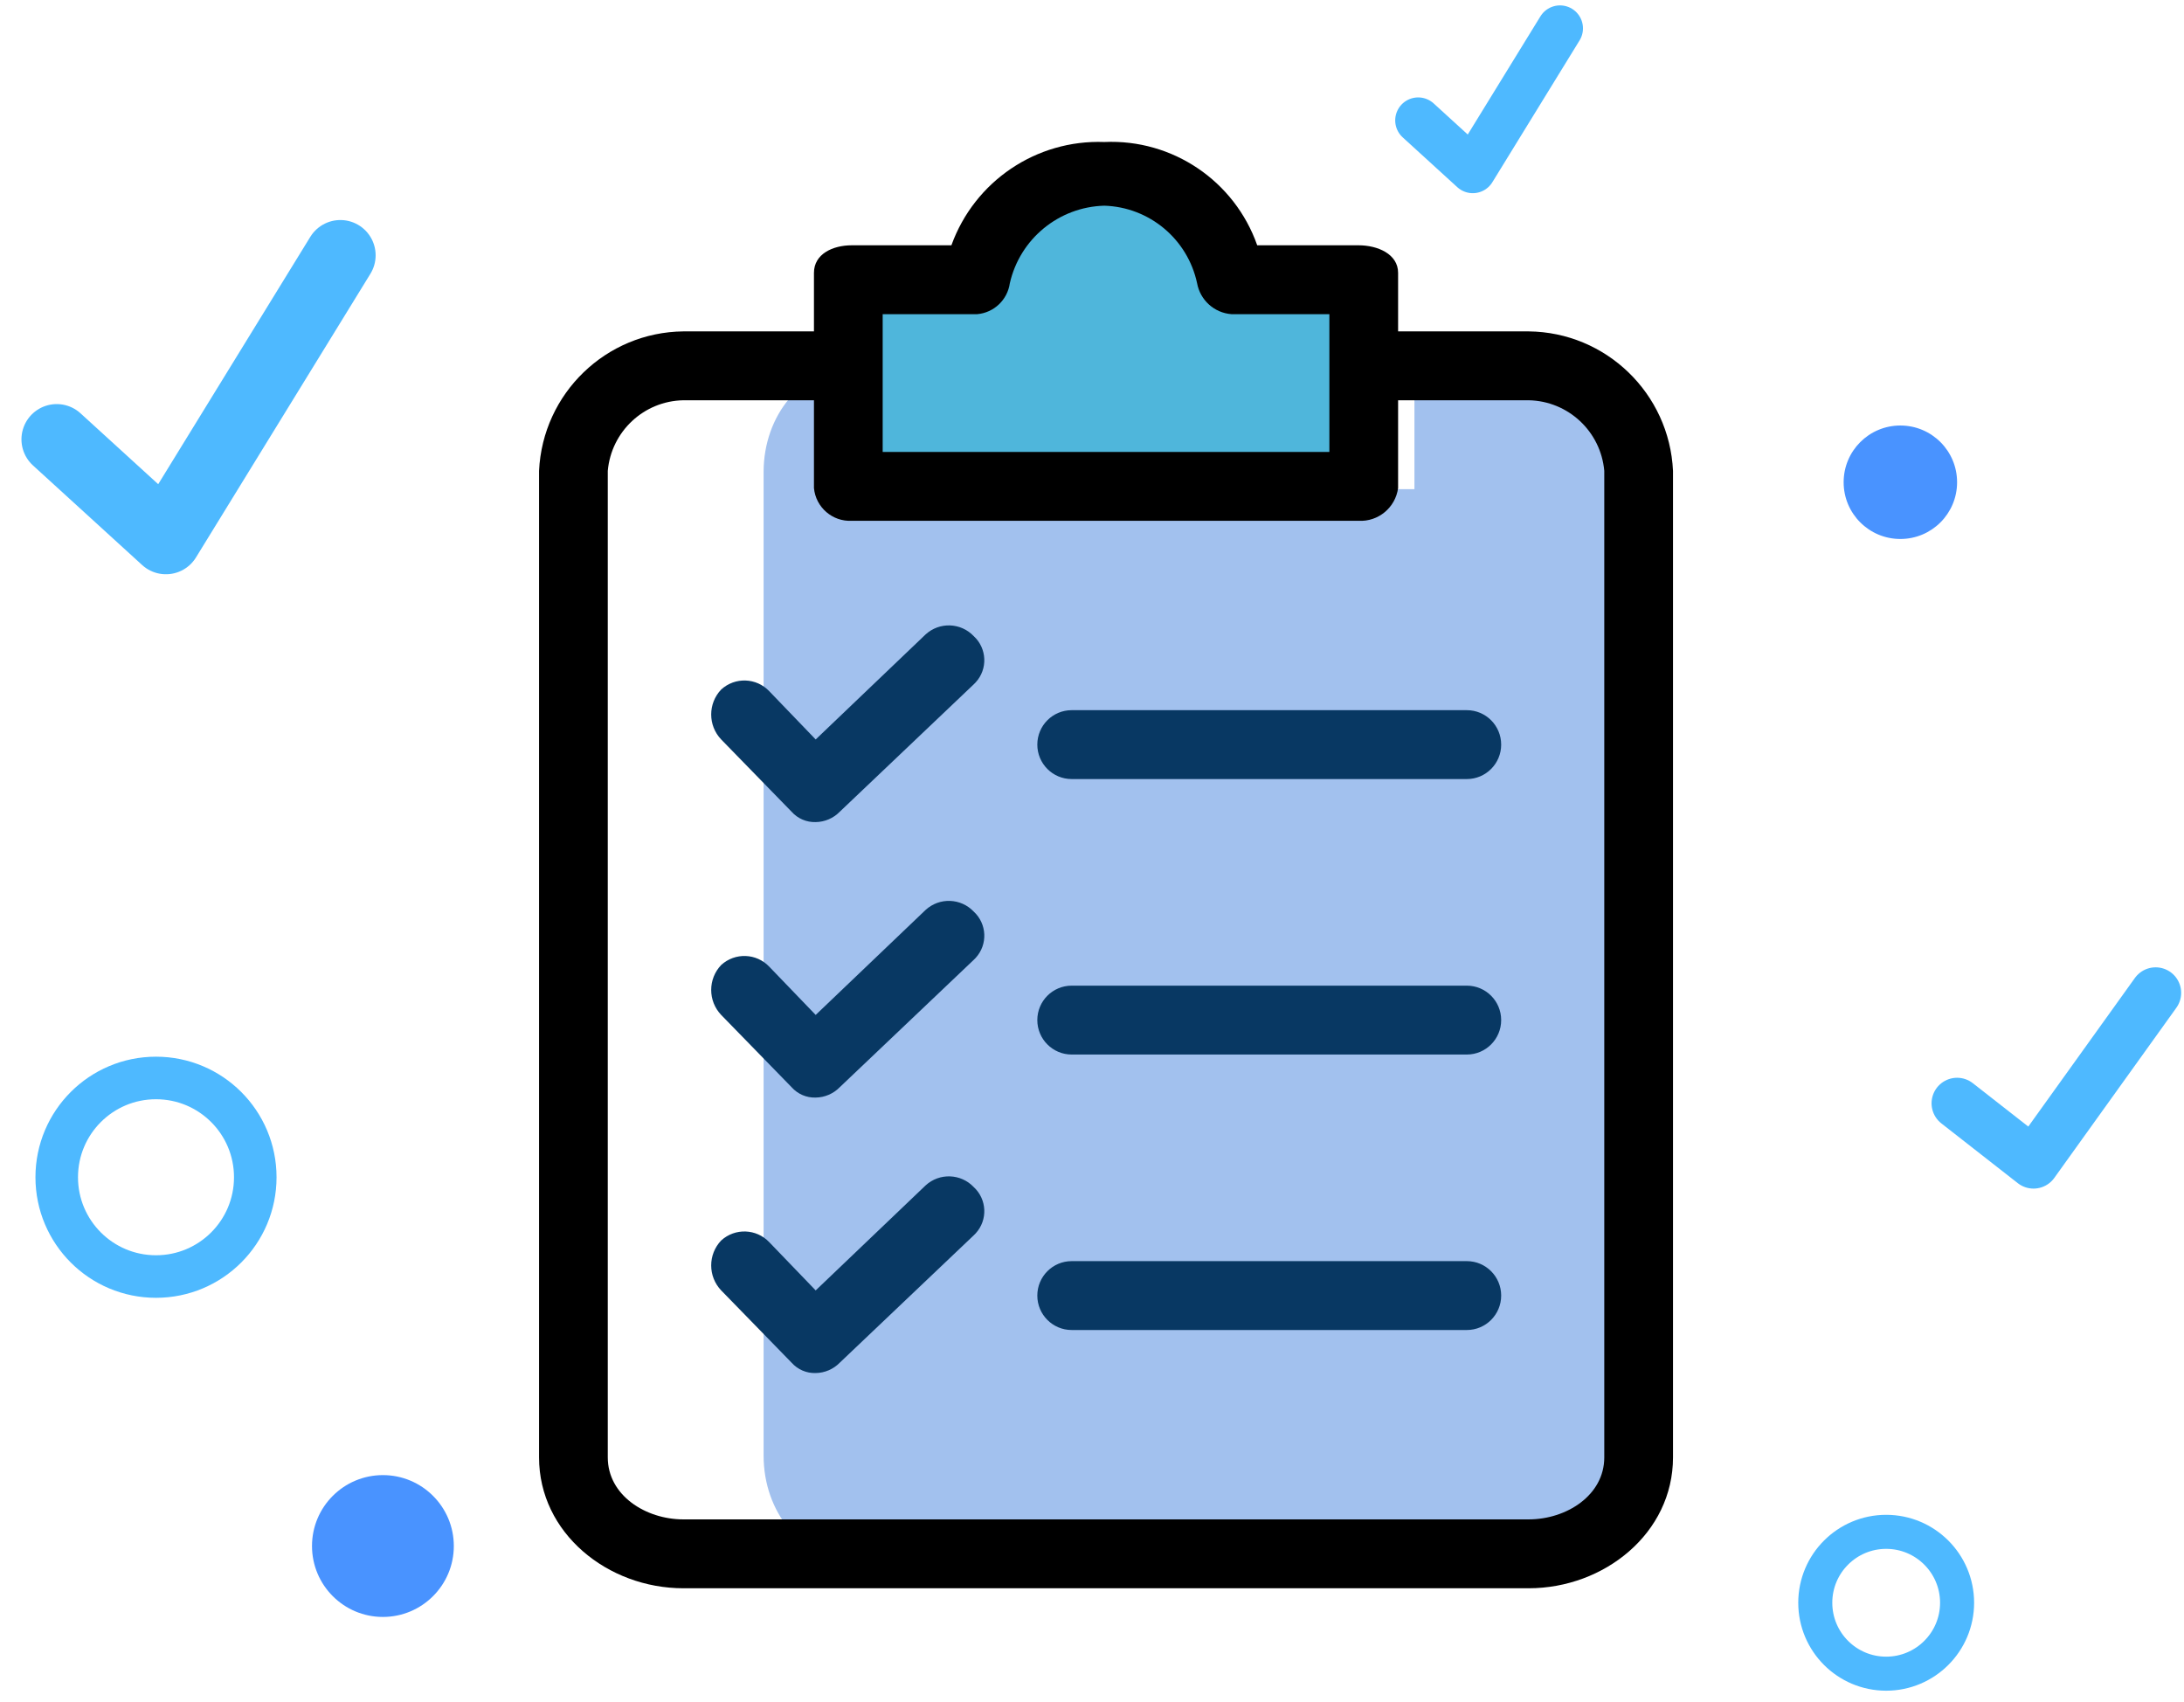 
<svg width="77px" height="60px" viewBox="0 0 77 60" version="1.1" xmlns="http://www.w3.org/2000/svg" xmlns:xlink="http://www.w3.org/1999/xlink">
    <g id="Symbols" stroke="none" stroke-width="1" fill="none" fill-rule="evenodd">
        <g id="My-action-list" transform="translate(-18, -29)">
            <g id="my-action-list-icon">
                <g transform="translate(20, 30)">
                    <g id="Group-11">
                        <path d="M7,40.5 C7,42.434 5.434,44 3.5,44 C1.566,44 0,42.434 0,40.5 C0,38.566 1.566,37 3.5,37 C5.434,37 7,38.566 7,40.5 Z" id="Stroke-11" stroke="#4EB9FF" stroke-width="1.5"></path>
                        <path d="M67,55.5 C67,56.881 65.879,58 64.5,58 C63.119,58 62,56.881 62,55.5 C62,54.119 63.119,53 64.5,53 C65.879,53 67,54.119 67,55.5 Z" id="Stroke-13" stroke="#4EB9FF" stroke-width="1.2"></path>
                        <path d="M67,16 C67,17.105 66.105,18 65,18 C63.895,18 63,17.105 63,16 C63,14.895 63.895,14 65,14 C66.105,14 67,14.895 67,16" id="Fill-15" fill="#4993FF"></path>
                        <path d="M14,53.5 C14,54.879 12.881,56 11.5,56 C10.119,56 9,54.879 9,53.5 C9,52.119 10.119,51 11.5,51 C12.881,51 14,52.119 14,53.5" id="Fill-17" fill="#4993FF"></path>
                        <polyline id="Stroke-19" stroke="#4EB9FF" stroke-width="2.487" stroke-linecap="round" stroke-linejoin="round" points="0 14.488 3.85 18 10 8"></polyline>
                        <polyline id="Stroke-21" stroke="#4EB9FF" stroke-width="1.8" stroke-linecap="round" stroke-linejoin="round" points="67 37.893 69.695 40 74 34"></polyline>
                        <polyline id="Stroke-23" stroke="#4EB9FF" stroke-width="1.62" stroke-linecap="round" stroke-linejoin="round" points="48 3.244 49.925 5 53 0"></polyline>
                    </g>
                    <g id="clipboard" transform="translate(17, 4)" fill-rule="nonzero">
                        <g id="Group" transform="translate(7, 1)">
                            <path d="M31.922,10.638 L31.922,45.316 C31.922,47.322 30.561,48.948 28.883,48.948 L3.961,48.948 C2.283,48.948 0.922,47.322 0.922,45.316 L0.922,10.638 C0.922,8.633 2.283,7.007 3.961,7.007 L8.925,7.007 L8.925,11.243 L23.868,11.243 L23.868,7.007 L28.883,7.007 C30.561,7.007 31.922,8.633 31.922,10.638 Z" id="Path" fill="#A2C1EE"></path>
                            <path d="M22.347,7.007 L22.347,11.243 L4.582,11.243 L4.582,3.679 L8.978,3.679 C9.431,1.567 11.285,0.056 13.434,0.047 C15.592,0.032 17.459,1.554 17.891,3.679 L22.347,3.679 L22.347,7.007 Z" id="Path" fill="#4FB6DB"></path>
                        </g>
                        <g id="Group">
                            <path d="M34.896,6.682 L30.292,6.682 L30.292,4.619 C30.292,3.951 29.565,3.647 28.899,3.647 L25.325,3.647 C24.526,1.375 22.336,-0.104 19.934,0.006 C17.538,-0.084 15.358,1.388 14.543,3.647 L11.03,3.647 C10.363,3.647 9.697,3.951 9.697,4.619 L9.697,6.682 L5.093,6.682 C2.365,6.711 0.133,8.868 0.005,11.598 L0.005,46.376 C0.005,49.047 2.428,50.989 5.093,50.989 L34.896,50.989 C37.561,50.989 39.984,49.047 39.984,46.376 L39.984,11.598 C39.856,8.868 37.624,6.711 34.896,6.682 Z M12.12,6.075 L15.452,6.075 C16.043,6.024 16.52,5.571 16.603,4.983 C16.961,3.417 18.332,2.294 19.934,2.251 C21.522,2.3 22.872,3.427 23.205,4.983 C23.314,5.581 23.812,6.03 24.417,6.075 L27.869,6.075 L27.869,10.931 L12.12,10.931 L12.12,6.075 Z M37.561,46.376 C37.561,47.712 36.228,48.561 34.896,48.561 L5.093,48.561 C3.761,48.561 2.428,47.712 2.428,46.376 L2.428,11.598 C2.552,10.208 3.701,9.135 5.093,9.11 L9.697,9.11 L9.697,12.205 C9.761,12.885 10.349,13.394 11.03,13.359 L28.899,13.359 C29.592,13.397 30.198,12.895 30.292,12.205 L30.292,9.11 L34.896,9.11 C36.288,9.136 37.437,10.208 37.561,11.598 L37.561,46.376 L37.561,46.376 Z" id="Shape" fill="#000000"></path>
                            <path d="M9.758,33.691 C9.435,33.702 9.125,33.568 8.91,33.327 L6.426,30.778 C5.957,30.285 5.957,29.51 6.426,29.018 C6.914,28.572 7.668,28.598 8.122,29.078 L9.758,30.778 L13.634,27.076 C14.122,26.629 14.876,26.656 15.331,27.136 C15.799,27.567 15.83,28.296 15.4,28.766 C15.378,28.79 15.355,28.813 15.331,28.836 L10.606,33.327 C10.382,33.556 10.077,33.687 9.758,33.691 Z" id="Path" fill="#083863"></path>
                            <path d="M32.715,32.174 L18.783,32.174 C18.114,32.174 17.572,31.63 17.572,30.96 C17.572,30.289 18.114,29.746 18.783,29.746 L32.715,29.746 C33.384,29.746 33.926,30.289 33.926,30.96 C33.926,31.63 33.384,32.174 32.715,32.174 Z" id="Path" fill="#083863"></path>
                            <path d="M9.758,23.98 C9.435,23.99 9.125,23.857 8.91,23.616 L6.426,21.067 C5.957,20.574 5.957,19.799 6.426,19.307 C6.914,18.86 7.668,18.887 8.122,19.367 L9.758,21.067 L13.634,17.364 C14.122,16.918 14.876,16.945 15.331,17.425 C15.799,17.856 15.83,18.585 15.4,19.054 C15.378,19.079 15.355,19.102 15.331,19.124 L10.606,23.616 C10.382,23.845 10.077,23.976 9.758,23.98 Z" id="Path" fill="#083863"></path>
                            <path d="M32.715,22.463 L18.783,22.463 C18.114,22.463 17.572,21.919 17.572,21.249 C17.572,20.578 18.114,20.035 18.783,20.035 L32.715,20.035 C33.384,20.035 33.926,20.578 33.926,21.249 C33.926,21.919 33.384,22.463 32.715,22.463 Z" id="Path" fill="#083863"></path>
                            <path d="M9.758,43.402 C9.435,43.413 9.125,43.279 8.91,43.038 L6.426,40.489 C5.957,39.996 5.957,39.221 6.426,38.729 C6.914,38.283 7.668,38.31 8.122,38.79 L9.758,40.489 L13.634,36.787 C14.122,36.34 14.876,36.367 15.331,36.847 C15.799,37.278 15.83,38.007 15.4,38.477 C15.378,38.501 15.355,38.524 15.331,38.547 L10.606,43.038 C10.382,43.267 10.077,43.398 9.758,43.402 Z" id="Path" fill="#083863"></path>
                            <path d="M32.715,41.885 L18.783,41.885 C18.114,41.885 17.572,41.341 17.572,40.671 C17.572,40.001 18.114,39.457 18.783,39.457 L32.715,39.457 C33.384,39.457 33.926,40.001 33.926,40.671 C33.926,41.341 33.384,41.885 32.715,41.885 Z" id="Path" fill="#083863"></path>
                        </g>
                    </g>
                </g>
            </g>
        </g>
    </g>
</svg>
